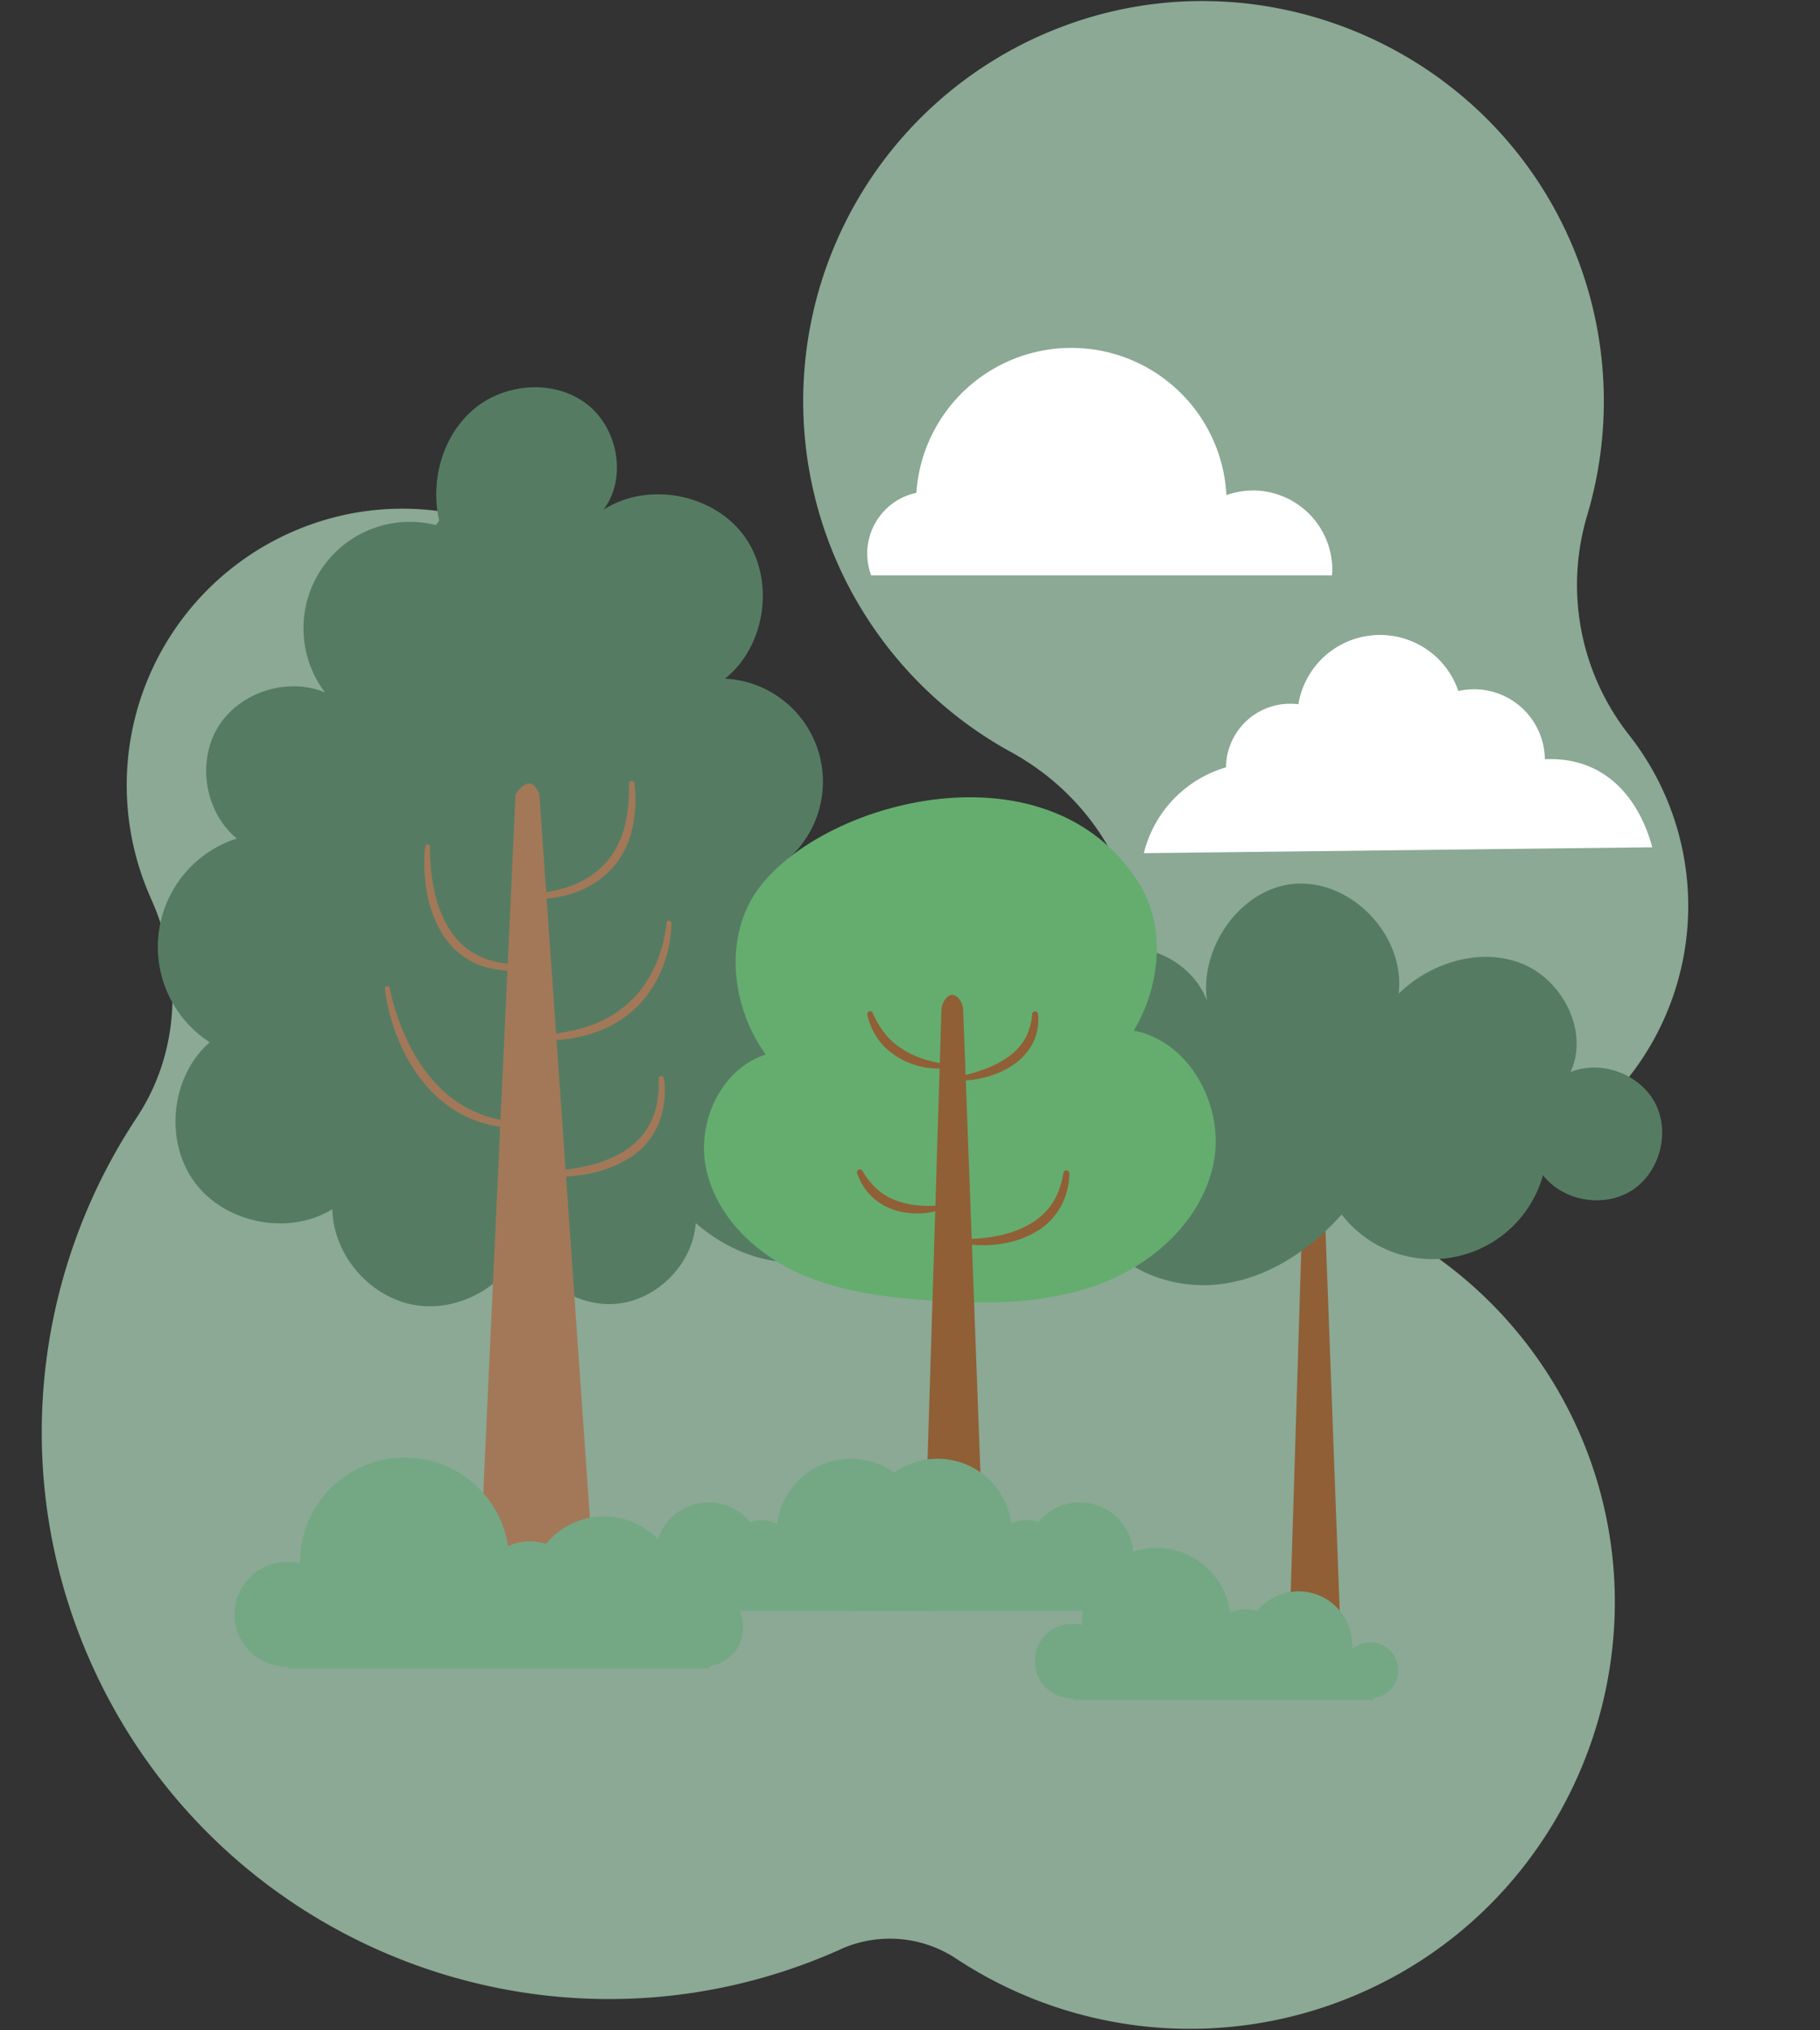 <svg id="Capa_1" data-name="Capa 1" xmlns="http://www.w3.org/2000/svg" viewBox="0 0 806.01 899.01"><rect x="0" y="0" width="806.01" height="899.01" fill="#333333" stroke="none"/><defs><style>.cls-forest-1{fill:#a1c6ae;opacity:0.8;}.cls-forest-1,.cls-forest-6{isolation:isolate;}.cls-forest-2{fill:#905f36;}.cls-forest-3{fill:#557c63;}.cls-forest-4{fill:#a37858;}.cls-forest-5{fill:#64ad6f;}.cls-forest-6{fill:#74a884;}.cls-forest-7{fill:#fff;}</style></defs><title>PAI CERCS</title><path class="cls-forest-1" d="M604.74,881.51c95-43,137-156.77,92.81-251.27A188.06,188.06,0,0,0,534.41,521.92a76.57,76.57,0,0,1-59.76-32.34,250.15,250.15,0,0,0-110.12-87.76,110.68,110.68,0,0,1-66.12-79.59,119,119,0,0,0-10.7-30.06c-27.78-54.82-93.18-80.67-150.89-59.63a122.48,122.48,0,0,0-70.09,165c.12.24.12.36.24.6,14.19,31.5,12.63,68.17-6.61,97C14.68,564.24,4,654.65,40.16,736,96.55,862.76,244.91,919.74,371.5,863.48l.72-.36a53.22,53.22,0,0,1,51.34,4.21A188,188,0,0,0,604.74,881.51Z"/><path class="cls-forest-1" d="M503.86,414.63a123.87,123.87,0,0,0,10,36.7c26.72,59.33,96.28,87.49,156.69,63.54a122.43,122.43,0,0,0,51-189.3,107.35,107.35,0,0,1-18.65-97.35,176.93,176.93,0,0,0-7.22-120.95C657.78,19.78,556.09-22.34,467.52,12.92A177.2,177.2,0,0,0,448,333.15C478.59,350,500,380.09,503.86,414.63Z"/><path class="cls-forest-2" d="M585.65,508.57,593.4,715.8a7.53,7.53,0,0,1-7.26,7.78l-7.09.26a7.51,7.51,0,0,1-7.79-7.22,4.34,4.34,0,0,1,0-.51l6.41-207.56a7.26,7.26,0,0,1,1.46-4.23c1.1-1.41,2.77-2.49,4.84-.24A7,7,0,0,1,585.65,508.57Z"/><path class="cls-forest-3" d="M594.24,537.67c-13.69,15.5-32,27.82-52.43,30.77s-43-4.59-54.81-21.6-9.68-43.24,6.7-55.87c-16.31-3.29-29.12-19.19-28.9-35.78s13.51-32.14,29.91-34.95,34.08,7.38,39.85,23c-3.62-24.49,16.26-51.67,41-52S622.36,415.4,619.4,440c14.11-13.77,36-20.57,54.34-13.41s30.08,30.25,21.78,48.1c13.53-5.51,30.75.84,37.5,13.81s2,30.7-10.32,38.59-30.39,4.84-39.37-6.74a50.81,50.81,0,0,1-89.82,16.55"/><path class="cls-forest-3" d="M194.49,230.48c-4-17.45,1.37-37.17,14.91-48.93s35.15-13.7,49.65-3.26,19,33.21,8.16,47.46c19.57-12.7,48.8-7.22,62.47,11.75s9.66,48.38-8.59,63a45.67,45.67,0,0,1,25,82.21c26-4.33,53.83,13.79,60.35,39.33s-9.18,54.76-34.07,63.42c17.19,4.16,27.61,24.55,23.19,41.68s-21.2,29.54-38.75,31.48-35.38-5.37-48.68-17.05c-1.38,18-16.7,33.7-34.55,35.66S237.34,567,232.14,549.85c-7,18.95-28.48,31.38-48.43,28s-36.13-22.17-36.52-42.41c-19.45,11.86-47.57,6.31-61.06-12.06s-10.39-46.84,6.74-61.87a50.37,50.37,0,0,1,12-90.22c-14-11.53-17.78-33.7-8.4-49.21s30.77-22.48,47.49-15.45a47.11,47.11,0,0,1,49.11-74.12"/><path class="cls-forest-4" d="M238.86,351.79l25.07,358.86s-28.43,10.65-52.2,0l16.59-358.86S234.76,340.82,238.86,351.79Z"/><path class="cls-forest-4" d="M190.45,375.14a78,78,0,0,0,.44,9.78,77.18,77.18,0,0,0,1.51,9.79,51.61,51.61,0,0,0,7.29,17.75,31.76,31.76,0,0,0,14.49,11.74,20.06,20.06,0,0,0,2.25.8,15.5,15.5,0,0,0,2.3.67l2.33.54,2.4.34a47.24,47.24,0,0,0,4.89.44h4.9a1.22,1.22,0,0,1,1.16,1.25,1.21,1.21,0,0,1-1,1.15,44.66,44.66,0,0,1-20.52-1.86,33.67,33.67,0,0,1-16.31-12.92,52.17,52.17,0,0,1-7.47-19.26,72.37,72.37,0,0,1-.83-20.41,1.09,1.09,0,0,1,1.2-1h0a1.1,1.1,0,0,1,1,1.11Z"/><path class="cls-forest-4" d="M233.41,395.67a57.5,57.5,0,0,0,9.54-.81,54.62,54.62,0,0,0,9.25-2.38,38.07,38.07,0,0,0,15.66-10,32.19,32.19,0,0,0,5.33-7.61l.56-1,.47-1.08c.31-.72.65-1.42.93-2.15.49-1.5,1.06-3,1.44-4.52a55.41,55.41,0,0,0,1.63-9.39c.16-1.64.23-3.27.34-4.9s0-3.26,0-4.89h0a1.21,1.21,0,0,1,1.22-1.18A1.24,1.24,0,0,1,281,346.8c.13,1.63.26,3.27.36,5s0,3.35,0,5A57.82,57.82,0,0,1,280,366.87a40.85,40.85,0,0,1-3.45,9.65A35.65,35.65,0,0,1,270.6,385a40.33,40.33,0,0,1-17.39,10.67,51.93,51.93,0,0,1-19.93,2.19,1.1,1.1,0,0,1-1-1.18h0a1.12,1.12,0,0,1,1.09-1Z"/><path class="cls-forest-4" d="M297.34,408.66a55.42,55.42,0,0,1-4.69,21.56,49.05,49.05,0,0,1-13.18,17.94,46.08,46.08,0,0,1-9.34,6.17,50.89,50.89,0,0,1-10.41,4,69.21,69.21,0,0,1-10.88,2c-1.83.18-3.65.23-5.48.33s-3.67,0-5.5,0a1.19,1.19,0,0,1,0-2.38h0l5.32-.36c1.76-.21,3.52-.38,5.27-.65a68.17,68.17,0,0,0,10.28-2.3A49.87,49.87,0,0,0,277,445.28a44.8,44.8,0,0,0,7.16-7.47,54.11,54.11,0,0,0,5.42-9,56.75,56.75,0,0,0,3.65-9.79,55.63,55.63,0,0,0,1.94-10.31v-.1a1.1,1.1,0,0,1,2.19.12h0Z"/><path class="cls-forest-4" d="M172.63,437.66a97.52,97.52,0,0,0,3,11.27,96.1,96.1,0,0,0,4.26,10.85A89.76,89.76,0,0,0,185.44,470a66,66,0,0,0,7,9.15c.66.68,1.27,1.42,2,2.09l2.05,2c1.46,1.24,2.89,2.51,4.46,3.6a51.11,51.11,0,0,0,9.9,5.66c.44.2.86.41,1.32.57l1.34.49c.91.31,1.79.69,2.71.95a50.63,50.63,0,0,0,5.59,1.37,67.61,67.61,0,0,0,11.52,1.29h0a1.17,1.17,0,0,1,1.12,1.22v0a1.21,1.21,0,0,1-1.14,1.13,56.19,56.19,0,0,1-23.86-3.79,48.48,48.48,0,0,1-10.74-5.92,52.78,52.78,0,0,1-9.13-8.15,74,74,0,0,1-12.81-20.54,87.79,87.79,0,0,1-6.32-23.21,1.09,1.09,0,1,1,2.16-.36Z"/><path class="cls-forest-4" d="M239,518.48a87.22,87.22,0,0,0,9.7-.42,81.51,81.51,0,0,0,9.59-1.42,55,55,0,0,0,17.82-6.7,35.16,35.16,0,0,0,7.21-5.94,33.6,33.6,0,0,0,2.88-3.64l1.19-2c.43-.67.7-1.4,1.06-2.09a31.8,31.8,0,0,0,2.69-9,38,38,0,0,0,.56-4.75c0-.8,0-1.61,0-2.41V477.7h0a1.19,1.19,0,0,1,2.38-.11h0a40.11,40.11,0,0,1-2.49,20.19A33.18,33.18,0,0,1,278,513.25a55,55,0,0,1-19.19,6.8,75.84,75.84,0,0,1-20.13.68,1.09,1.09,0,1,1,.13-2.18h0Z"/><path class="cls-forest-5" d="M504.5,391.29c12,19.23,9.31,45.66-2.42,65.06,25,4.7,40.46,33.89,35.33,58.86s-26.31,44.3-50.23,53.29-50.05,9.12-75.49,7.31c-20.64-1.46-41.63-4.09-60.26-13.16s-34.72-25.31-38.8-45.6,6.77-43.85,26.49-50.11c-14.21-19.6-18.29-47.93-6.2-68.9C357.14,356.19,463.42,325.25,504.5,391.29Z"/><path class="cls-forest-2" d="M426.56,447.49l9.35,250.37a9.06,9.06,0,0,1-8.71,9.4h-.06l-8.58.32a9,9,0,0,1-9.39-8.71c0-.21,0-.42,0-.63l7.75-250.78a8.63,8.63,0,0,1,1.77-5.1c1.33-1.71,3.35-3,5.85-.3A8.64,8.64,0,0,1,426.56,447.49Z"/><path class="cls-forest-2" d="M416.18,473.13a33.25,33.25,0,0,1-10.58-1.47,33.72,33.72,0,0,1-9.71-4.66,37.81,37.81,0,0,1-4.19-3.49,31.15,31.15,0,0,1-3.41-4.27,29.48,29.48,0,0,1-4.19-9.88,1.31,1.31,0,0,1,.95-1.59,1.29,1.29,0,0,1,1.46.7v.11a40.61,40.61,0,0,0,4.87,8.39,28.22,28.22,0,0,0,6.84,6.6,38.26,38.26,0,0,0,8.49,4.53,50.49,50.49,0,0,0,9.43,2.6h.1a1.19,1.19,0,0,1,1,1.37h0A1.22,1.22,0,0,1,416.18,473.13Z"/><path class="cls-forest-2" d="M427.54,476a69.81,69.81,0,0,0,10.55-3.42,42.25,42.25,0,0,0,9.42-5.37,24.72,24.72,0,0,0,6.81-7.92A25.9,25.9,0,0,0,457.08,449h0a1.32,1.32,0,0,1,2.62,0,23.12,23.12,0,0,1-1.88,12,25.09,25.09,0,0,1-7.74,9.53,38.07,38.07,0,0,1-10.66,5.57,43.57,43.57,0,0,1-11.69,2.28,1.2,1.2,0,0,1-.34-2.37Z"/><path class="cls-forest-2" d="M414.51,536.24a32.56,32.56,0,0,1-10.45,1,31.1,31.1,0,0,1-10.36-2.38c-.83-.35-1.65-.74-2.44-1.17L389,532.27c-.75-.53-1.46-1.14-2.12-1.71-.34-.3-.7-.57-1-.9l-.91-1a25.78,25.78,0,0,1-5.38-9.14,1.32,1.32,0,0,1,2.33-1.18v.13a34.25,34.25,0,0,0,5.84,7.45,24.74,24.74,0,0,0,7.68,5.09,34.7,34.7,0,0,0,9.06,2.48,48.82,48.82,0,0,0,9.59.35h.1A1.21,1.21,0,0,1,415.4,535a1.2,1.2,0,0,1-.89,1.24Z"/><path class="cls-forest-2" d="M430.46,548.56a63,63,0,0,0,7-.61,57.14,57.14,0,0,0,6.88-1.3A44.58,44.58,0,0,0,457,541.47a27.84,27.84,0,0,0,5.28-4.15,26.27,26.27,0,0,0,4.18-5.21,26.91,26.91,0,0,0,2.83-6.14,40.92,40.92,0,0,0,1.68-6.71h0a1.32,1.32,0,0,1,2.61.29,31.53,31.53,0,0,1-3.76,14.62,29.32,29.32,0,0,1-10.61,11,41.24,41.24,0,0,1-14.09,5.27,51,51,0,0,1-14.84.65,1.19,1.19,0,0,1-1.05-1.33h0a1.18,1.18,0,0,1,1.14-1.06Z"/><path class="cls-forest-6" d="M509.84,687.82a12.38,12.38,0,0,0-8,2.91c0-.59.09-1.17.09-1.76a23.73,23.73,0,0,0-42.07-15.05,16.29,16.29,0,0,0-5.09-.82,16.64,16.64,0,0,0-6.87,1.51,33,33,0,0,0-65.71,5v.47a16.18,16.18,0,0,0-3.86-.47,16.54,16.54,0,1,0,0,33.07h0v.58H511.52v-.75a12.43,12.43,0,0,0-1.73-24.75Z"/><path class="cls-forest-6" d="M606.73,727.2a12.39,12.39,0,0,0-8,2.92c0-.6.1-1.18.1-1.77a23.74,23.74,0,0,0-42.08-15.05,16.28,16.28,0,0,0-5.09-.81,16.48,16.48,0,0,0-6.87,1.5,33,33,0,0,0-65.7,5v.48a16.81,16.81,0,0,0-3.87-.48,16.54,16.54,0,1,0,0,33.07h0v.58H608.41v-.75a12.43,12.43,0,0,0-1.73-24.75Z"/><path class="cls-forest-6" d="M311.85,703.12a17.32,17.32,0,0,0-11.2,4.09c0-.83.13-1.65.13-2.48a33.27,33.27,0,0,0-59-21.09,23,23,0,0,0-16.77,1,46.32,46.32,0,0,0-92.1,7v.66a22.46,22.46,0,0,0-5.42-.66,23.18,23.18,0,1,0,0,46.35h0v.81H314.19v-1a17.43,17.43,0,0,0-2.42-34.69Z"/><path class="cls-forest-6" d="M282.27,687.78a12.43,12.43,0,0,0-1.72,24.75v.75H413.72v-.58h0a16.54,16.54,0,0,0,0-33.07,16.18,16.18,0,0,0-3.86.47v-.47a33,33,0,0,0-65.71-5,16.57,16.57,0,0,0-6.87-1.51,16.33,16.33,0,0,0-5.09.82A23.73,23.73,0,0,0,290.12,689c0,.59.09,1.17.09,1.76a12.34,12.34,0,0,0-8-2.91Z"/><path class="cls-forest-7 animate-cloud" d="M686.15,336.13h-2a31.33,31.33,0,0,0-31.67-30.92,30.72,30.72,0,0,0-6.62.79A36.65,36.65,0,0,0,575,311.84a28.42,28.42,0,0,0-31.82,24.54,27.61,27.61,0,0,0-.23,3.4,52.69,52.69,0,0,0-36.38,38l225.16-2.62C725.63,352.69,710.5,335.84,686.15,336.13Z"/><path class="cls-forest-7 animate-cloud" d="M554.83,217.21a35.06,35.06,0,0,0-11.69,2,68.78,68.78,0,0,0-137.31-1,27.52,27.52,0,0,0-21.16,32.67,27.93,27.93,0,0,0,1.14,3.89h204.1c.05-.8.12-1.59.12-2.4a35.18,35.18,0,0,0-35.19-35.19Z"/></svg>